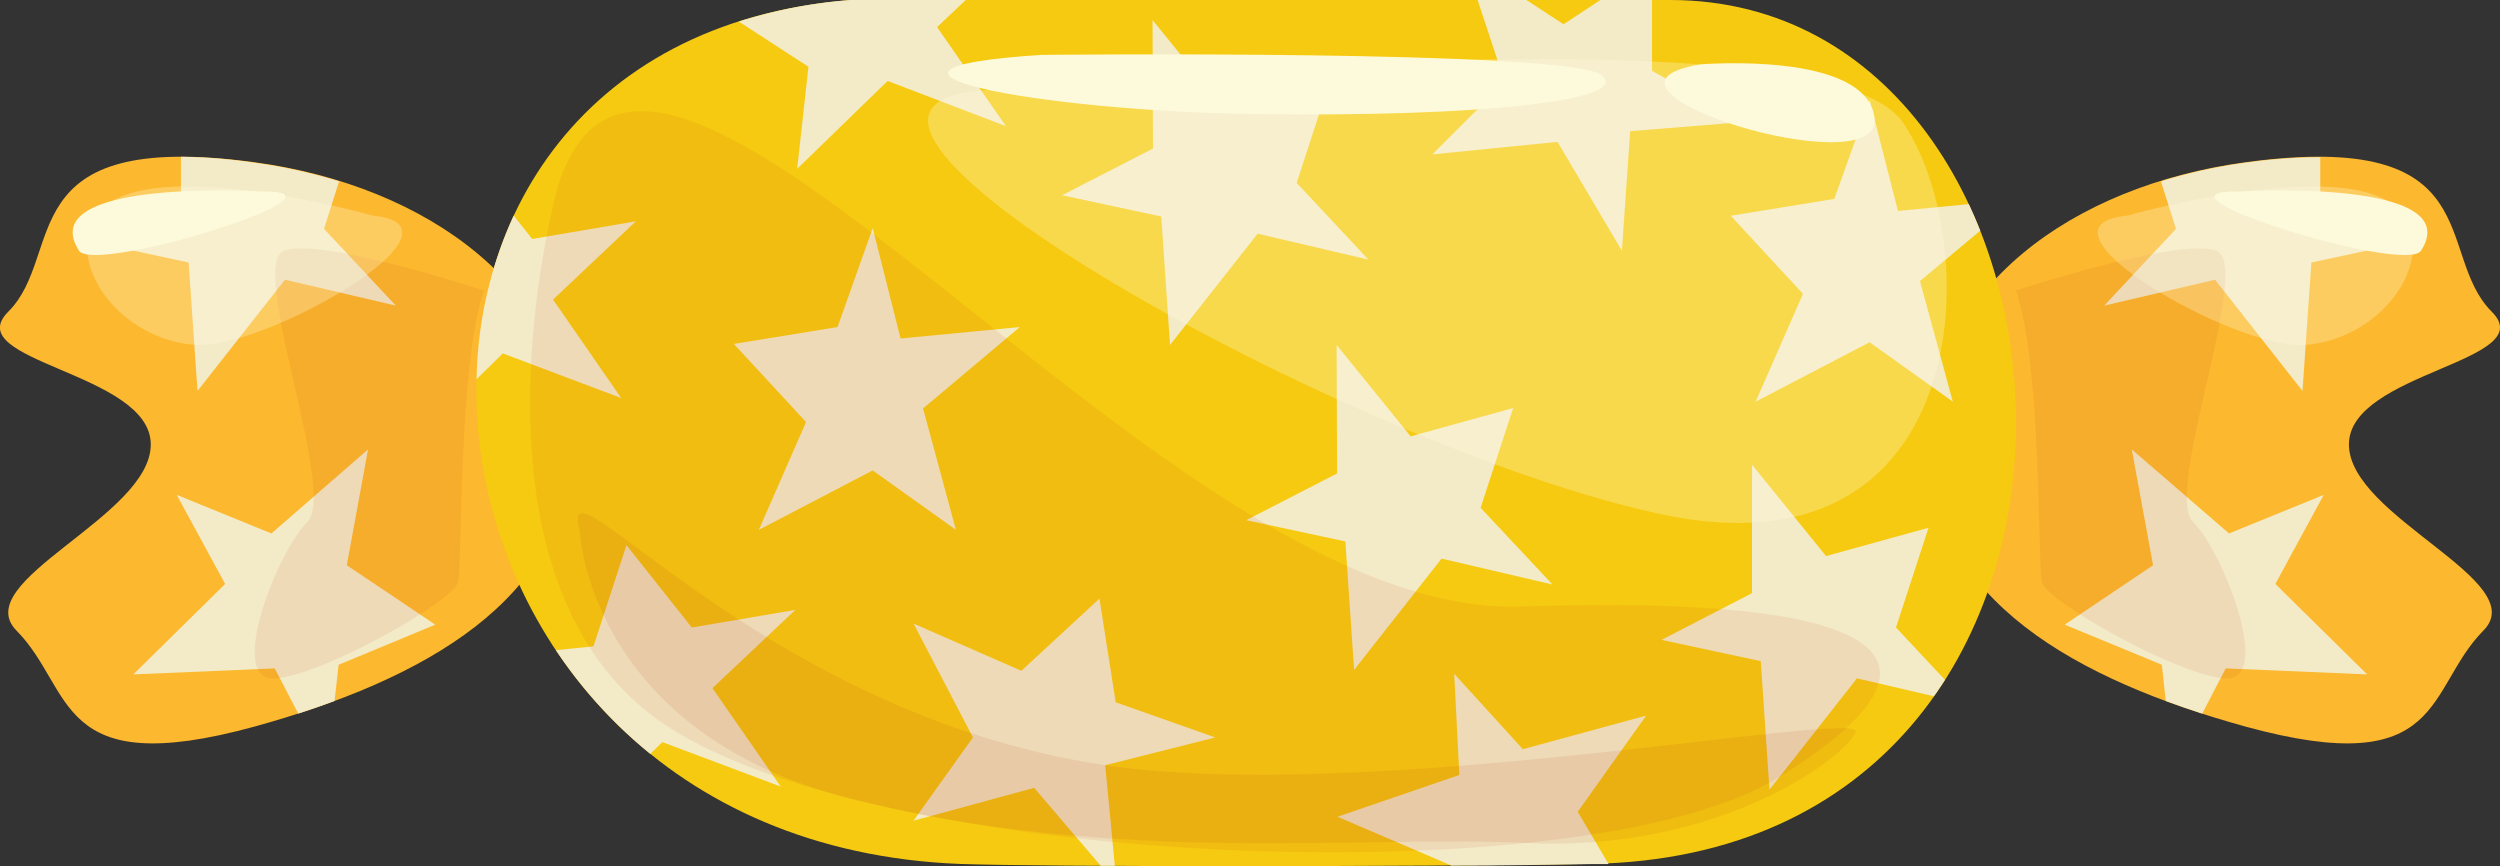 <svg xmlns="http://www.w3.org/2000/svg" viewBox="0 0 165.81 57.44"><rect x="0" y="0" width="165.81" height="57.44" fill="#333333" stroke="none"/><defs><style>.cls-1{fill:#fcb82e;}.cls-2{fill:none;}.cls-3{fill:#f3eac7;}.cls-4{fill:#c44a1f;}.cls-4,.cls-8{opacity:0.1;}.cls-5,.cls-6{fill:#fdfadb;}.cls-5{opacity:0.3;}.cls-7{fill:#f6ca10;}.cls-8{fill:#af4119;}</style></defs><title>자산 6</title><g id="레이어_2" data-name="레이어 2"><g id="OBJECTS"><path class="cls-1" d="M127.93,29.48c0-10.34,9.54-17.17,21-18.72,16.33-2.2,12.48,6.08,16.33,9.91,3.32,3.31-9.47,4-9.47,8.81S168,38.54,164.7,41.83c-3.84,3.9-2.48,10-15.77,6.36C137.89,45.14,127.93,39.81,127.93,29.48Z"/><path class="cls-2" d="M143.29,12l1,3.15-4.76,5.09,7.35-1.72,5.8,7.38.59-8.52L159.87,16l-6-3.1V10.4c10.59,0,8,6.89,11.4,10.27s-9.47,4-9.47,8.81S168,38.54,164.7,41.83c-3.84,3.9-2.48,10-15.77,6.36-1-.26-1.93-.55-2.87-.85l1.56-3,9.38.4-6.09-6,3.21-5.91-6.28,2.56-6.45-5.57,1.41,7.68-5.86,3.94,6.44,2.67.26,2.4c-8.74-3.23-15.71-8.38-15.71-17S134.5,14.73,143.29,12Z"/><path class="cls-3" d="M159.87,16l-6.57,1.41-.59,8.52-5.8-7.38-7.35,1.72,4.76-5.09-1-3.15a34.24,34.24,0,0,1,5.64-1.24,34.8,34.8,0,0,1,4.93-.36v2.47Z"/><path class="cls-3" d="M136.94,41.43l5.86-3.94-1.41-7.68,6.45,5.57,6.28-2.56-3.21,5.91,6.09,6-9.38-.4-1.56,3c-.82-.27-1.62-.54-2.42-.84l-.26-2.4Z"/><path class="cls-4" d="M133.71,19.27S144.54,15.7,147,16.63s-3.56,16-1.54,18S150.8,45.26,147.56,45s-11.87-5.14-12.14-6.41S135.41,24.11,133.71,19.27Z"/><path class="cls-5" d="M141.09,14.3s17.1-4.87,18.78.83c1,3.25-2.45,7.4-7,7.75S133.94,15,141.09,14.3Z"/><path class="cls-6" d="M148.57,12.7s15.11-.91,12,3.93C159.53,18.23,141.32,12.55,148.57,12.7Z"/><path class="cls-1" d="M37.88,29.48c0-10.34-9.54-17.17-21-18.72C.55,8.56,4.4,16.84.55,20.67-2.78,24,10,24.68,10,29.48S-2.15,38.54,1.1,41.83c3.85,3.9,2.49,10,15.78,6.36C27.92,45.14,37.88,39.81,37.88,29.48Z"/><path class="cls-2" d="M22.52,12l-1,3.15,4.76,5.09L18.9,18.52,13.1,25.9l-.59-8.52L5.94,16l6-3.1V10.4c-10.6,0-8,6.89-11.4,10.27s9.47,4,9.47,8.81S-2.15,38.54,1.1,41.83c3.85,3.9,2.49,10,15.78,6.36,1-.26,1.93-.55,2.87-.85l-1.56-3-9.38.4,6.09-6-3.21-5.91L18,35.38l6.45-5.57L23,37.49l5.86,3.94L22.43,44.1l-.27,2.4c8.75-3.23,15.72-8.38,15.72-17S31.31,14.73,22.52,12Z"/><path class="cls-3" d="M5.94,16l6.57,1.41.59,8.52,5.8-7.38,7.35,1.72-4.76-5.09,1-3.15a34.24,34.24,0,0,0-5.64-1.24A34.9,34.9,0,0,0,12,10.4v2.47Z"/><path class="cls-3" d="M28.87,41.43,23,37.49l1.41-7.68L18,35.38l-6.28-2.56,3.21,5.91-6.09,6,9.38-.4,1.56,3c.82-.27,1.62-.54,2.41-.84l.27-2.4Z"/><path class="cls-4" d="M32.1,19.27S21.27,15.7,18.84,16.63s3.56,16,1.54,18S15,45.26,18.25,45s11.87-5.14,12.14-6.41S30.4,24.11,32.1,19.27Z"/><path class="cls-5" d="M24.72,14.3s-17.1-4.87-18.78.83c-1,3.25,2.45,7.4,7,7.75S31.87,15,24.72,14.3Z"/><path class="cls-6" d="M17.24,12.7s-15.11-.91-12,3.93C6.28,18.23,24.49,12.55,17.24,12.7Z"/><path class="cls-7" d="M56.42,0h54.35c29.43,0,33.51,56.67-5.32,57.3-11.85.19-36.15.2-41.79,0C24.8,55.77,19.91,2.88,56.42,0Z"/><path class="cls-2" d="M127.36,18.6l2.18,8L124,22.7l-7.56,3.94,3.14-7.15-4.79-5.18,6.87-1.12L124,6.63,125.86,14l4.7-.45C126.88,5.7,120.1,0,110.77,0h-1.18l0,4.7,6.09,3.39-7.53.61-.55,7.93-4.27-7.22-8.3.83,4.79-4.8L98,0h-34l-1.9,1.8,4.52,6.53-7.85-3-6,5.83.74-6.74L49,1.43A24.12,24.12,0,0,0,34.07,14.3l1.23,1.55,6.87-1.17-5.49,5.19L41.2,26.4l-7.85-3-1.74,1.71a31.3,31.3,0,0,0,5.26,18l2.49-.25,2.19-6.71,4.33,5.46,6.87-1.17-5.5,5.19,4.53,6.53-7.85-3-.8.78a34.15,34.15,0,0,0,20.53,7.29c1.7.07,5.09.11,9.32.14l-4.35-5.17-8,2.18,3.94-5.52-3.94-7.55,7.15,3.13,5.18-4.79L74,46.58l6.56,2.33-7.32,1.84.64,6.67c6.63,0,15.06,0,22.31,0l-7.56-3.24,8.08-2.77-.34-6.71,4.55,5,8.22-2.23-4.58,6.32,2.05,3.47c10.15-.47,17.24-4.88,21.61-11.06L123.16,45l-5.8,7.38-.58-8.52-6.58-1.41,6-3.1,0-8.52,4.91,6.06,6.8-1.88-2.16,6.62L129,45.1c5.54-8.72,6-20.5,2.32-29.84Zm-64,16.54L57.88,31.2l-7.55,3.94L53.46,28l-4.79-5.18,6.88-1.12,2.33-6.56,1.84,7.32,7.92-.76-6.42,5.4ZM77.6,22.88,77,14.36,70.44,13l6-3.1,0-8.52,4.92,6.06,6.8-1.88L86,12.13l4.76,5.09L83.41,15.5Zm18,14.17-5.8,7.38-.58-8.52L82.65,34.5l6-3.1,0-8.52,4.91,6.06,6.8-1.88L98.2,33.68,103,38.77Z"/><path class="cls-2" d="M106.16,0h-4.92l2.46,1.61Z"/><path class="cls-3" d="M80.6,48.91,74,46.58,72.92,39.7l-5.18,4.79-7.15-3.13,3.94,7.55-3.94,5.52,8-2.18L73,57.42h.94l-.64-6.67Z"/><polygon class="cls-3" points="59.73 22.45 57.88 15.13 55.55 21.69 48.67 22.81 53.46 27.99 50.33 35.14 57.88 31.2 63.4 35.14 61.22 27.09 67.64 21.69 59.73 22.45"/><path class="cls-3" d="M124,6.63l-2.34,6.56-6.87,1.12,4.79,5.18-3.14,7.15L124,22.7l5.52,3.94-2.18-8,4-3.34c-.24-.6-.49-1.18-.76-1.76l-4.7.45Z"/><path class="cls-3" d="M51.78,52.17l-4.53-6.53,5.5-5.19-6.87,1.17-4.33-5.46-2.19,6.71-2.49.25A31,31,0,0,0,43.13,50l.8-.78Z"/><path class="cls-3" d="M41.2,26.4l-4.52-6.53,5.49-5.19L35.3,15.85,34.07,14.3a27.14,27.14,0,0,0-2.46,10.85l1.74-1.71Z"/><path class="cls-3" d="M52.87,11.2l6-5.83,7.85,3L62.15,1.8,64.05,0H56.42A32.54,32.54,0,0,0,49,1.43l4.62,3Z"/><path class="cls-3" d="M95,10.24l8.3-.83,4.27,7.22.55-7.93,7.53-.61L109.57,4.7l0-4.7h-3.43L103.7,1.61,101.24,0H98L99.8,5.44Z"/><polygon class="cls-3" points="90.76 17.22 86 12.13 88.16 5.51 81.36 7.39 76.44 1.33 76.47 9.85 70.44 12.95 77.02 14.36 77.6 22.88 83.41 15.5 90.76 17.22"/><path class="cls-3" d="M127.91,35l-6.8,1.88-4.91-6.06,0,8.52-6,3.1,6.58,1.41.58,8.52,5.8-7.38,5.1,1.19c.26-.36.5-.72.74-1.09l-3.25-3.47Z"/><polygon class="cls-3" points="100.36 27.06 93.56 28.94 88.65 22.88 88.68 31.4 82.65 34.5 89.23 35.91 89.81 44.43 95.61 37.05 102.97 38.77 98.2 33.68 100.36 27.06"/><path class="cls-3" d="M109.18,47.46,101,49.69l-4.55-5,.34,6.71-8.08,2.77,7.56,3.24c3.45,0,6.63-.06,9.22-.1l1.2,0-2.05-3.47Z"/><path class="cls-4" d="M37,12.36s-7.07,25.27,6.47,35.26S105,59.6,118,51.54s6.91-12.12-17.14-11.31S43.37-8.1,37,12.36Z"/><path class="cls-5" d="M65.07,6S120.73.12,126.2,8.11s4.83,30.44-16,26S49.52,7.25,65.07,6Z"/><path class="cls-8" d="M38.44,35.14s.5,13.4,18,17.84,33.74,2.39,44.81,2.93c12.86.62,21.2-5.74,21.82-7.35s-32.25,4.81-49.78,2.19C50.39,47.34,36.85,29.47,38.44,35.14Z"/><path class="cls-6" d="M69.09,3.64s35-.37,37.13,1.34S98,7.76,83.4,7.57,54.25,4.58,69.09,3.64Z"/><path class="cls-6" d="M112.78,4.27s11.1-.92,11.55,3.6S103.42,5.82,112.78,4.27Z"/></g></g></svg>